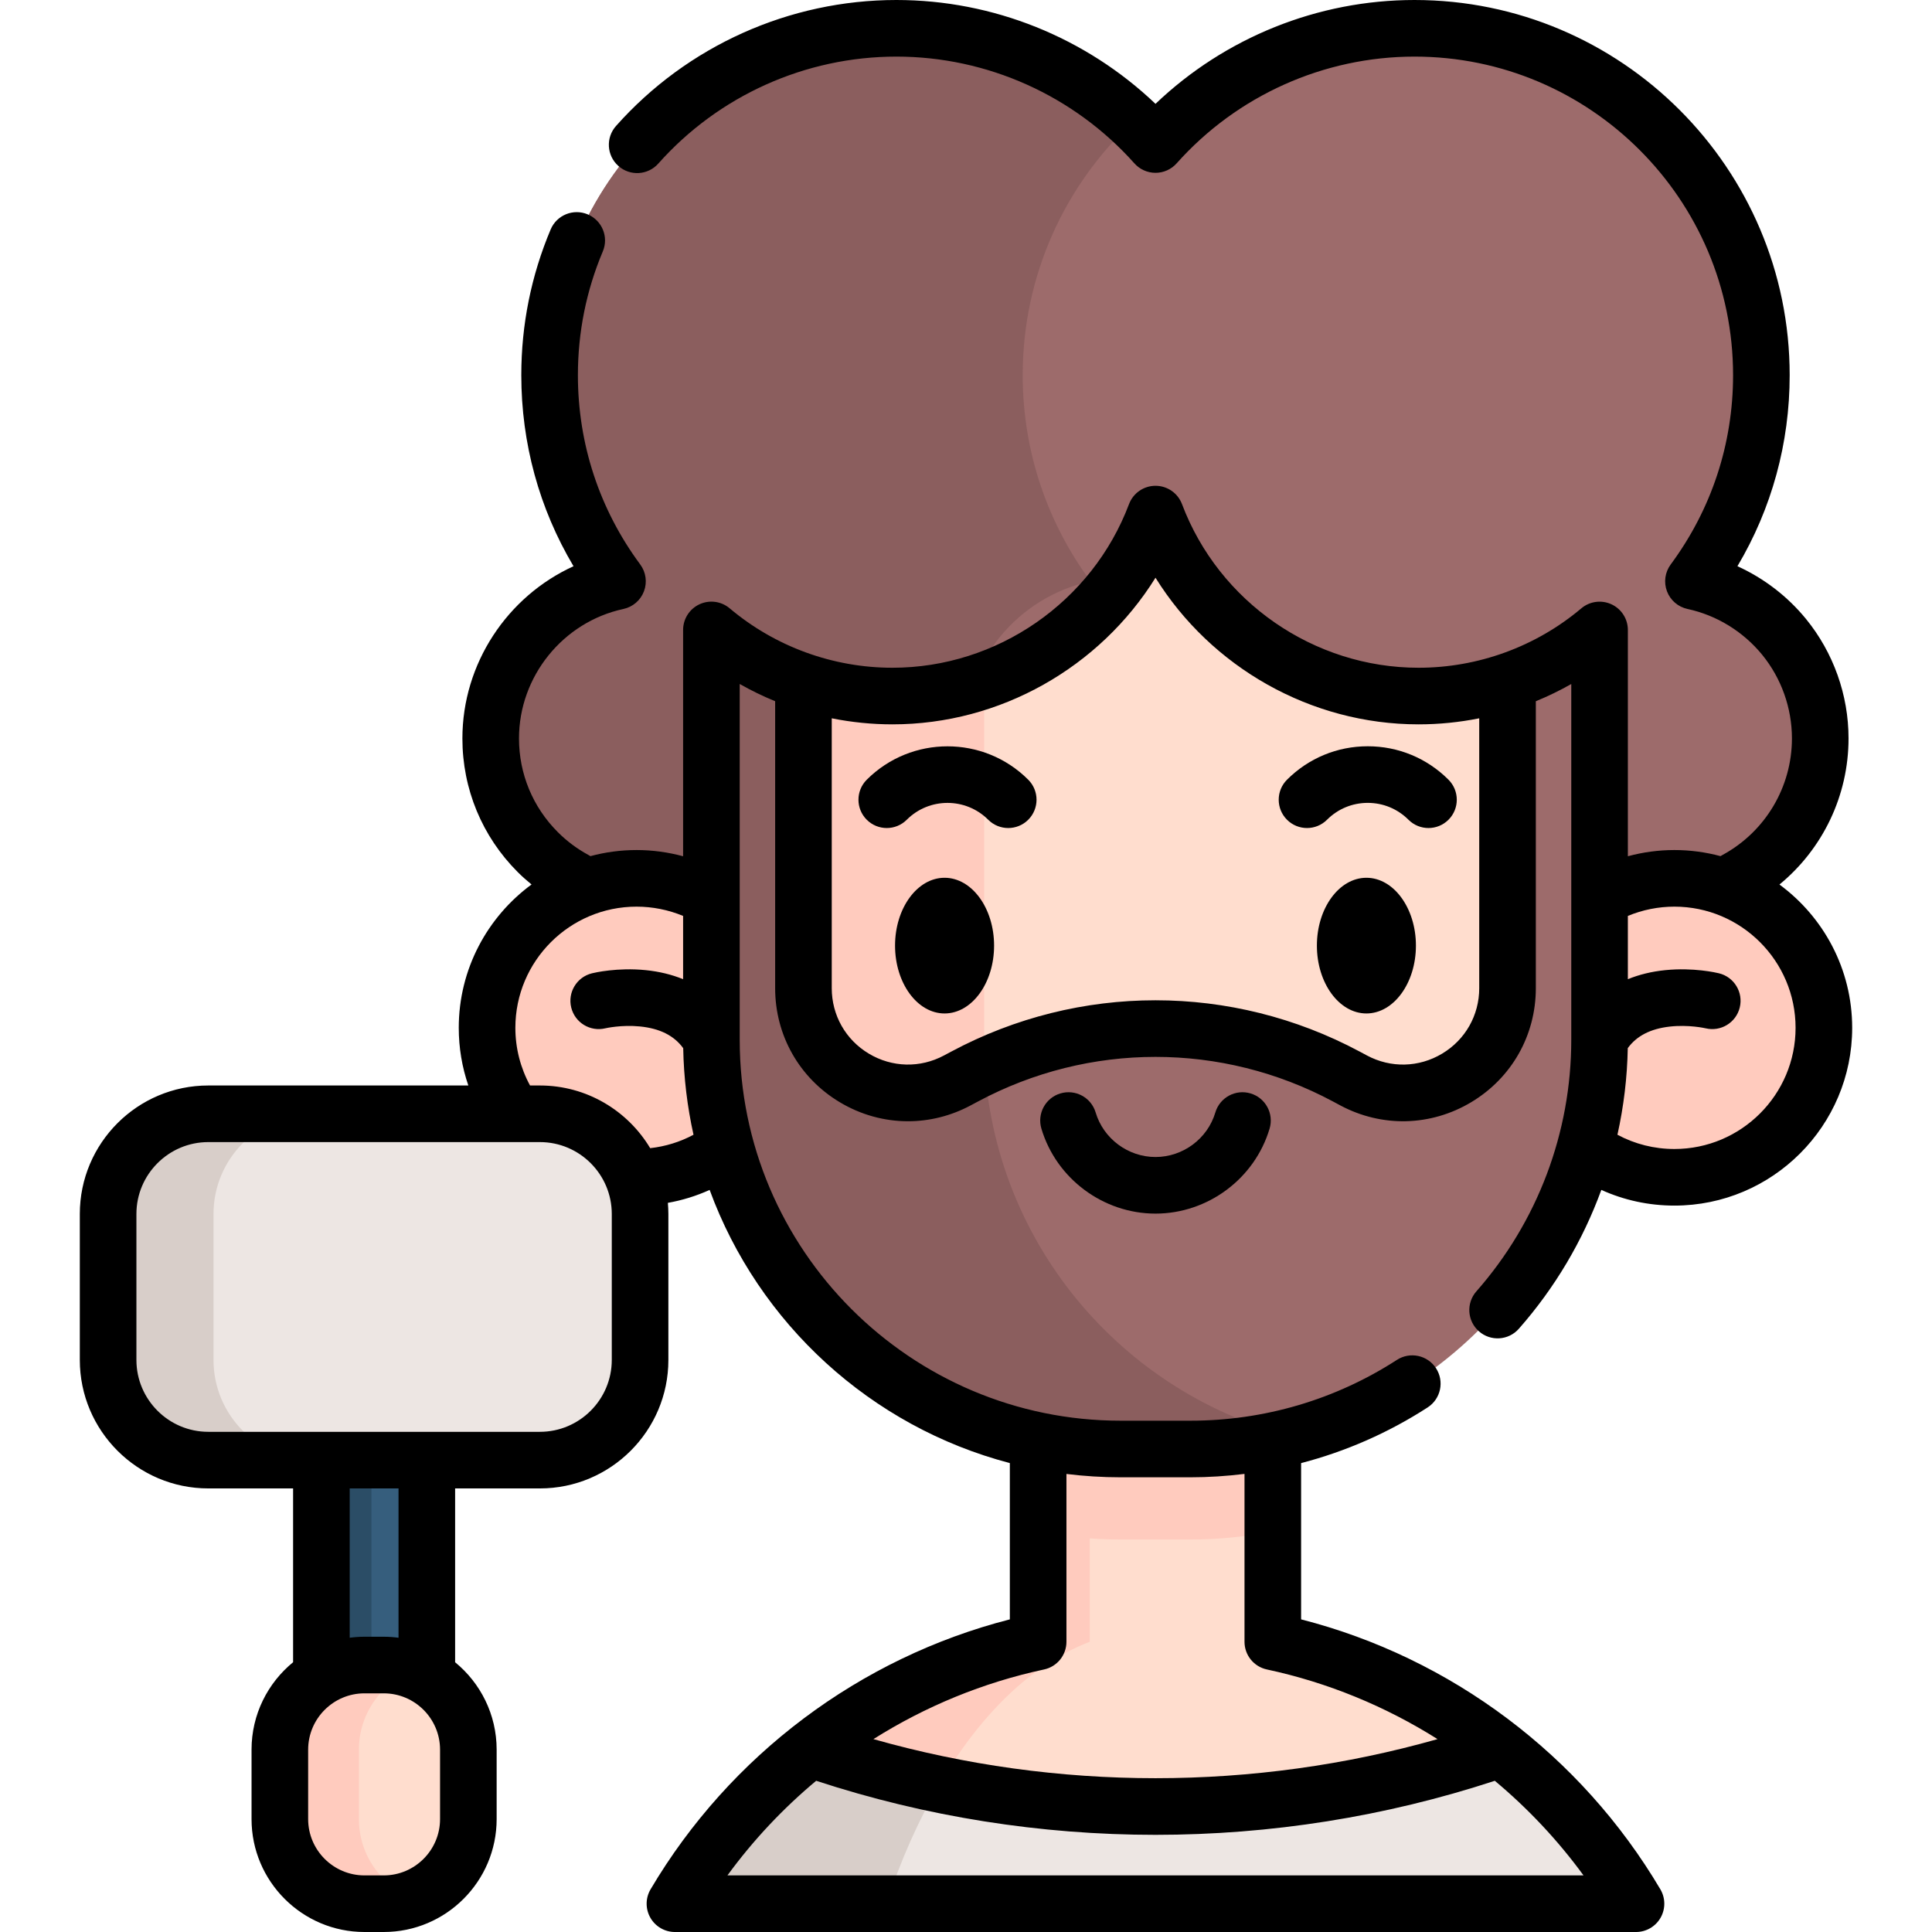 <svg id="Capa_1" enable-background="new 0 0 512 512" height="512" viewBox="0 0 512 512" width="512" xmlns="http://www.w3.org/2000/svg"><g><g><g><g><path d="m405.231 490.966h-204.18c9.397-15.881-.512-16.318 13.931-27.657 17.342-13.617 37.804-23.439 60.142-28.219v-53.89h62.19v53.89c22.407 4.796 42.929 14.668 60.308 28.356 14.365 11.315-1.75 11.704 7.609 27.52z" fill="#ffddce"/><path d="m288.803 381.2v53.89c-18.207 6.956-34.189 24.592-45.797 49.059-3.011 6.347-42.468-9.5-28.025-20.84 17.342-13.617 37.804-23.439 60.142-28.219v-53.89z" fill="#ffcbbe"/><path d="m337.308 381.2v24.61c-7.05 1.43-14.34 2.18-21.81 2.18h-18.57c-7.47 0-14.76-.75-21.81-2.18v-24.61z" fill="#ffcbbe"/><path d="m433.558 504.5h-254.69c9.37-15.86 21.63-29.82 36.05-41.15l.37.35c11.06 3.79 22.29 6.86 33.64 9.22 49.13 10.25 100.33 7.17 148.21-9.22l.48-.25c14.37 11.31 26.58 25.23 35.94 41.05z" fill="#ede6e3"/><path d="m248.928 472.92c-5.45 9.31-10.17 19.93-14.04 31.58h-56.02c9.37-15.86 21.63-29.82 36.05-41.15l.37.35c11.06 3.79 22.29 6.86 33.64 9.22z" fill="#d8cec9"/></g><path d="m448.786 154.049c11.307-15.273 17.996-34.171 17.996-54.632 0-50.764-41.152-91.917-91.917-91.917-27.301 0-51.817 11.907-68.652 30.806-16.835-18.899-41.351-30.806-68.652-30.806-50.764 0-91.917 41.152-91.917 91.917 0 20.462 6.689 39.359 17.996 54.632-19.203 4.135-33.598 21.205-33.598 41.644 0 23.531 19.076 42.607 42.607 42.607h267.126c23.531 0 42.607-19.076 42.607-42.607.002-20.439-14.393-37.509-33.596-41.644z" fill="#9d6b6b"/><path d="m271.025 99.417c0 20.459 6.692 39.358 17.993 54.632-19.204 4.139-33.599 21.208-33.599 41.641 0 11.763 4.775 22.419 12.477 30.131 7.72 7.711 18.368 12.477 30.131 12.477h-125.376c-11.763 0-22.411-4.766-30.122-12.477s-12.477-18.368-12.477-30.131c0-20.433 14.394-37.502 33.59-41.641-11.301-15.274-17.993-34.174-17.993-54.632 0-50.764 41.153-91.917 91.917-91.917 24.223 0 46.268 9.384 62.684 24.711-17.985 16.773-29.225 40.674-29.225 67.206z" fill="#8b5e5e"/><g fill="#ffcbbe"><circle cx="168.694" cy="272.386" r="39.614"/><circle cx="443.739" cy="272.386" r="39.614"/></g><path d="m423.898 166.95v108.61c0 50.61-34.68 93.13-81.57 105.09h-.01c-8.59 2.19-17.59 3.35-26.86 3.35h-18.48c-59.89 0-108.45-48.55-108.45-108.44v-108.62c6.48 5.465 13.905 9.845 21.995 12.859s16.845 45.533 25.985 45.533c8.49 0 16.64-1.42 24.25-4.04 20.95-7.21 37.67-23.5 45.46-44.18 10.62 28.18 37.82 48.22 69.71 48.22 8.246 0 16.176-42.21 23.588-44.683 9.019-3.01 17.268-7.699 24.382-13.699z" fill="#9d6b6b"/><path d="m342.318 380.65c-8.59 2.19-17.59 3.35-26.86 3.35h-18.48c-59.89 0-108.45-48.55-108.45-108.44v-108.62c6.48 5.465 13.905 9.845 21.995 12.859s16.845 32.138 25.985 32.138c8.49 0 16.64-1.42 24.25-4.04v67.663c0 50.61 34.68 93.12 81.56 105.09z" fill="#8b5e5e"/><path d="m399.513 180.65v81.22c0 20.95-22.33 34.33-40.8 24.45l-1.94-1.04c-29.89-15.98-65.46-16.84-95.97-2.57-1.73.81-3.44 1.66-5.14 2.57l-1.95 1.04c-18.47 9.88-40.79-3.5-40.79-24.45v-81.23c7.41 2.48 15.34 3.82 23.59 3.82 8.5 0 16.67-1.43 24.29-4.05 20.93-7.22 37.63-23.51 45.42-44.17 10.62 28.18 37.82 48.22 69.71 48.22 8.24 0 16.17-1.33 23.58-3.81z" fill="#ffddce"/><path d="m260.803 180.41v102.3c-1.73.81-3.44 1.66-5.14 2.57l-1.95 1.04c-18.47 9.88-40.79-3.5-40.79-24.45v-81.23c7.41 2.48 15.34 3.82 23.59 3.82 8.5 0 16.67-1.43 24.29-4.05z" fill="#ffcbbe"/></g><path d="m85.17 376.713h27.941v101.412h-27.941z" fill="#365e7d"/><path d="m85.17 376.713h13.26v101.412h-13.26z" fill="#2b4d66"/><path d="m101.693 441.252h-5.106c-12.385 0-22.425 10.04-22.425 22.425v18.398c0 12.385 10.04 22.425 22.425 22.425h5.106c12.385 0 22.425-10.04 22.425-22.425v-18.398c.001-12.385-10.039-22.425-22.425-22.425z" fill="#ffddce"/><path d="m109.612 503.055c-2.46.93-5.13 1.44-7.92 1.44h-5.11c-12.38 0-22.42-10.04-22.42-22.42v-18.4c0-12.38 10.04-22.42 22.42-22.42h5.11c2.79 0 5.46.51 7.92 1.44-8.47 3.2-14.5 11.39-14.5 20.98v18.4c0 9.59 6.03 17.78 14.5 20.98z" fill="#ffcbbe"/><path d="m143.077 295.165h-87.873c-14.664 0-26.552 11.888-26.552 26.552v38.677c0 14.664 11.888 26.552 26.552 26.552h87.873c14.664 0 26.552-11.888 26.552-26.552v-38.677c0-14.664-11.888-26.552-26.552-26.552z" fill="#ede6e3"/><path d="m83.132 386.954h-27.93c-14.66 0-26.55-11.89-26.55-26.56v-38.67c0-14.67 11.89-26.55 26.55-26.55h27.93c-14.66 0-26.55 11.88-26.55 26.55v38.67c0 14.67 11.89 26.56 26.55 26.56z" fill="#d8cec9"/></g><g><path d="m471.576 234.407c11.466-9.421 18.306-23.561 18.306-38.717 0-11.511-4.006-22.76-11.287-31.681-4.922-6.012-11.172-10.786-18.156-13.958 9.085-15.285 13.844-32.6 13.844-50.631 0-54.82-44.6-99.42-99.42-99.42-25.627 0-50.222 9.942-68.644 27.519-18.437-17.578-43.037-27.519-68.657-27.519-28.375 0-55.461 12.17-74.316 33.388-2.751 3.096-2.472 7.837.625 10.588 3.096 2.752 7.837 2.471 10.588-.625 16.011-18.017 39.011-28.351 63.103-28.351 24.04 0 47.025 10.312 63.063 28.292 1.423 1.595 3.459 2.508 5.597 2.508h.002c2.139-.001 4.176-.914 5.598-2.511 16.017-17.978 38.995-28.289 63.041-28.289 46.549 0 84.42 37.871 84.42 84.42 0 18.211-5.716 35.559-16.528 50.168-1.517 2.049-1.889 4.727-.988 7.112s2.951 4.148 5.443 4.683c7.706 1.654 14.73 5.961 19.772 12.119 5.095 6.243 7.9 14.123 7.9 22.188 0 12.853-7.018 24.669-18.314 30.838-.058.032-.115.064-.173.097l-.446.259c-3.898-1.047-7.99-1.615-12.214-1.615-4.181 0-8.329.561-12.332 1.645v-59.964c0-2.918-1.692-5.571-4.339-6.801-2.645-1.229-5.766-.813-7.996 1.068-12.038 10.152-27.357 15.743-43.136 15.743-27.723 0-52.917-17.427-62.691-43.365-1.102-2.921-3.896-4.855-7.019-4.855s-5.917 1.934-7.019 4.855c-9.774 25.938-34.969 43.365-62.691 43.365-15.777 0-31.099-5.595-43.145-15.753-2.231-1.881-5.35-2.297-7.997-1.068-2.646 1.23-4.339 3.883-4.339 6.801v59.978c-4.009-1.086-8.161-1.648-12.344-1.648-4.226 0-8.321.568-12.221 1.617l-.347-.208c-.087-.052-.175-.103-.264-.151-2.971-1.622-5.669-3.642-8.031-6.011-6.631-6.631-10.283-15.448-10.283-24.827 0-16.423 11.641-30.852 27.68-34.308 2.491-.537 4.538-2.301 5.438-4.685.899-2.384.526-5.061-.989-7.109-10.807-14.6-16.519-31.948-16.519-50.168 0-11.368 2.221-22.399 6.601-32.786 1.609-3.817-.18-8.215-3.997-9.825s-8.216.18-9.825 3.997c-5.162 12.242-7.779 25.233-7.779 38.614 0 18.039 4.757 35.356 13.838 50.635-17.542 7.993-29.448 25.795-29.448 45.635 0 13.385 5.212 25.969 14.667 35.424 1.156 1.16 2.389 2.24 3.656 3.281-11.685 8.581-19.288 22.409-19.288 37.985 0 5.266.868 10.412 2.539 15.285h-68.911c-18.776 0-34.052 15.276-34.052 34.052v38.677c0 18.776 15.276 34.052 34.052 34.052h22.47v46.06c-6.716 5.492-11.012 13.838-11.012 23.17v18.398c0 16.501 13.424 29.925 29.925 29.925h5.106c16.501 0 29.925-13.424 29.925-29.925v-18.398c0-9.329-4.293-17.673-11.005-23.165v-46.065h22.463c18.776 0 34.052-15.276 34.052-34.052v-38.677c0-.995-.052-1.978-.136-2.951 3.83-.678 7.54-1.827 11.071-3.428 12.966 35.384 42.715 62.742 79.555 72.391v41.42c-39.717 10.169-74.178 35.979-95.206 71.533-1.371 2.318-1.394 5.194-.059 7.534 1.334 2.34 3.821 3.784 6.515 3.784h254.69c2.693 0 5.181-1.444 6.515-3.784 1.335-2.34 1.312-5.215-.06-7.534-21.027-35.554-55.487-61.364-95.205-71.533v-41.41c11.839-3.088 23.153-8.043 33.538-14.762 3.478-2.25 4.473-6.893 2.223-10.371-2.251-3.479-6.896-4.472-10.371-2.223-16.296 10.544-35.224 16.117-54.735 16.117h-18.479c-55.665 0-100.951-45.281-100.951-100.94v-94.296c3.034 1.722 6.171 3.245 9.391 4.564v76.042c0 12.502 6.399 23.8 17.119 30.222 5.61 3.362 11.839 5.049 18.082 5.049 5.681 0 11.373-1.398 16.619-4.204l1.957-1.044c29.441-15.742 64.595-15.742 94.03-.004l1.946 1.043c11.019 5.895 23.997 5.579 34.717-.843 10.72-6.423 17.12-17.721 17.12-30.221v-76.036c3.219-1.319 6.357-2.841 9.39-4.561v94.287c0 24.573-8.932 48.248-25.149 66.663-2.737 3.109-2.437 7.848.672 10.585 3.109 2.738 7.849 2.437 10.586-.672 9.592-10.893 16.959-23.389 21.856-36.799 6.039 2.733 12.594 4.158 19.368 4.158 25.979 0 47.113-21.135 47.113-47.113-.002-15.567-7.598-29.39-19.274-37.973zm-51.928 262.593h-226.869c6.817-9.335 14.733-17.744 23.514-25.074 29.07 9.541 59.496 14.325 89.926 14.325 30.427 0 60.851-4.784 89.919-14.323 8.779 7.33 16.694 15.738 23.51 25.072zm-104.186-105.5c4.822 0 9.609-.315 14.346-.901v44.491c0 3.537 2.472 6.594 5.931 7.334 16.159 3.458 31.448 9.773 45.224 18.461-48.687 13.808-100.808 13.808-149.496-.002 13.776-8.687 29.063-15.001 45.221-18.459 3.459-.74 5.931-3.797 5.931-7.334v-44.479c4.708.584 9.501.889 14.364.889zm-198.843 90.575c0 8.23-6.695 14.925-14.925 14.925h-5.106c-8.23 0-14.925-6.696-14.925-14.925v-18.398c0-8.23 6.695-14.925 14.925-14.925h5.106c8.23 0 14.925 6.696 14.925 14.925zm-11.005-48.058c-1.284-.169-2.591-.265-3.92-.265h-5.106c-1.327 0-2.632.096-3.914.264v-39.569h12.94zm56.514-73.622c0 10.505-8.546 19.052-19.052 19.052h-87.872c-10.505 0-19.052-8.547-19.052-19.052v-38.677c0-10.505 8.547-19.052 19.052-19.052h87.873c10.505 0 19.052 8.547 19.052 19.052v38.677zm10.18-56.12c-5.953-9.94-16.826-16.61-29.231-16.61h-2.611c-2.538-4.668-3.888-9.88-3.888-15.285 0-17.705 14.405-32.11 32.11-32.11 4.246 0 8.446.843 12.344 2.459v16.766c-3.003-1.224-6.318-2.036-9.926-2.399-7.457-.75-13.557.674-14.228.839-4.023.987-6.483 5.049-5.496 9.072.987 4.022 5.046 6.482 9.071 5.496.04-.01 4.269-.973 9.153-.482 5.259.528 9.022 2.418 11.453 5.754.148 7.863 1.084 15.536 2.73 22.945-3.563 1.912-7.44 3.104-11.481 3.555zm219.705-42.405c0 7.178-3.675 13.666-9.83 17.354-6.153 3.687-13.604 3.868-19.927.486l-1.947-1.044c-33.869-18.109-74.312-18.109-108.175-.004l-1.958 1.044c-6.325 3.384-13.774 3.203-19.924-.481-6.154-3.687-9.828-10.175-9.828-17.355v-71.512c5.268 1.056 10.656 1.602 16.089 1.602 28.572 0 54.948-15.123 69.71-38.857 14.762 23.734 41.138 38.857 69.71 38.857 5.431 0 10.816-.545 16.081-1.599v71.509zm51.722 42.626c-5.336 0-10.472-1.301-15.096-3.775 1.664-7.494 2.592-15.181 2.739-22.958 2.375-3.251 6.021-5.123 11.09-5.703 5.019-.573 9.403.419 9.542.451 4.012.965 8.056-1.491 9.041-5.504.987-4.023-1.474-8.084-5.497-9.072-.67-.165-6.77-1.588-14.228-.839-3.607.362-6.921 1.174-9.924 2.398v-16.766c3.89-1.616 8.085-2.459 12.332-2.459 17.707 0 32.113 14.406 32.113 32.113s-14.405 32.114-32.112 32.114z"/><path d="m250.321 232.619c-7.236 0-13.123 8.065-13.123 17.979s5.887 17.979 13.123 17.979 13.123-8.065 13.123-17.979-5.887-17.979-13.123-17.979z"/><path d="m362.112 232.619c-7.235 0-13.122 8.065-13.122 17.979s5.887 17.979 13.122 17.979c7.236 0 13.123-8.065 13.123-17.979s-5.887-17.979-13.123-17.979z"/><path d="m229.698 206.633c-2.929 2.929-2.929 7.678 0 10.607s7.678 2.929 10.606 0c5.95-5.951 15.633-5.95 21.584 0 1.464 1.464 3.384 2.197 5.303 2.197s3.839-.732 5.304-2.197c2.929-2.929 2.929-7.678-.001-10.606-11.797-11.799-30.997-11.8-42.796-.001z"/><path d="m341.069 206.633c-2.929 2.929-2.929 7.678 0 10.607 2.93 2.929 7.678 2.929 10.607 0 2.882-2.883 6.715-4.47 10.791-4.47s7.909 1.587 10.791 4.47c1.465 1.465 3.384 2.197 5.304 2.197 1.919 0 3.839-.732 5.304-2.197 2.929-2.929 2.929-7.678 0-10.607-5.716-5.716-13.315-8.864-21.398-8.864s-15.683 3.148-21.399 8.864z"/><path d="m322.078 294.819c-2.063 6.948-8.586 11.801-15.861 11.801-7.267 0-13.79-4.856-15.862-11.809-1.184-3.969-5.357-6.228-9.33-5.045-3.97 1.183-6.229 5.361-5.045 9.33 3.953 13.261 16.388 22.523 30.237 22.523 13.866 0 26.302-9.265 30.24-22.531 1.18-3.971-1.084-8.146-5.055-9.324-3.969-1.18-8.147 1.084-9.324 5.055z"/></g></g></svg>